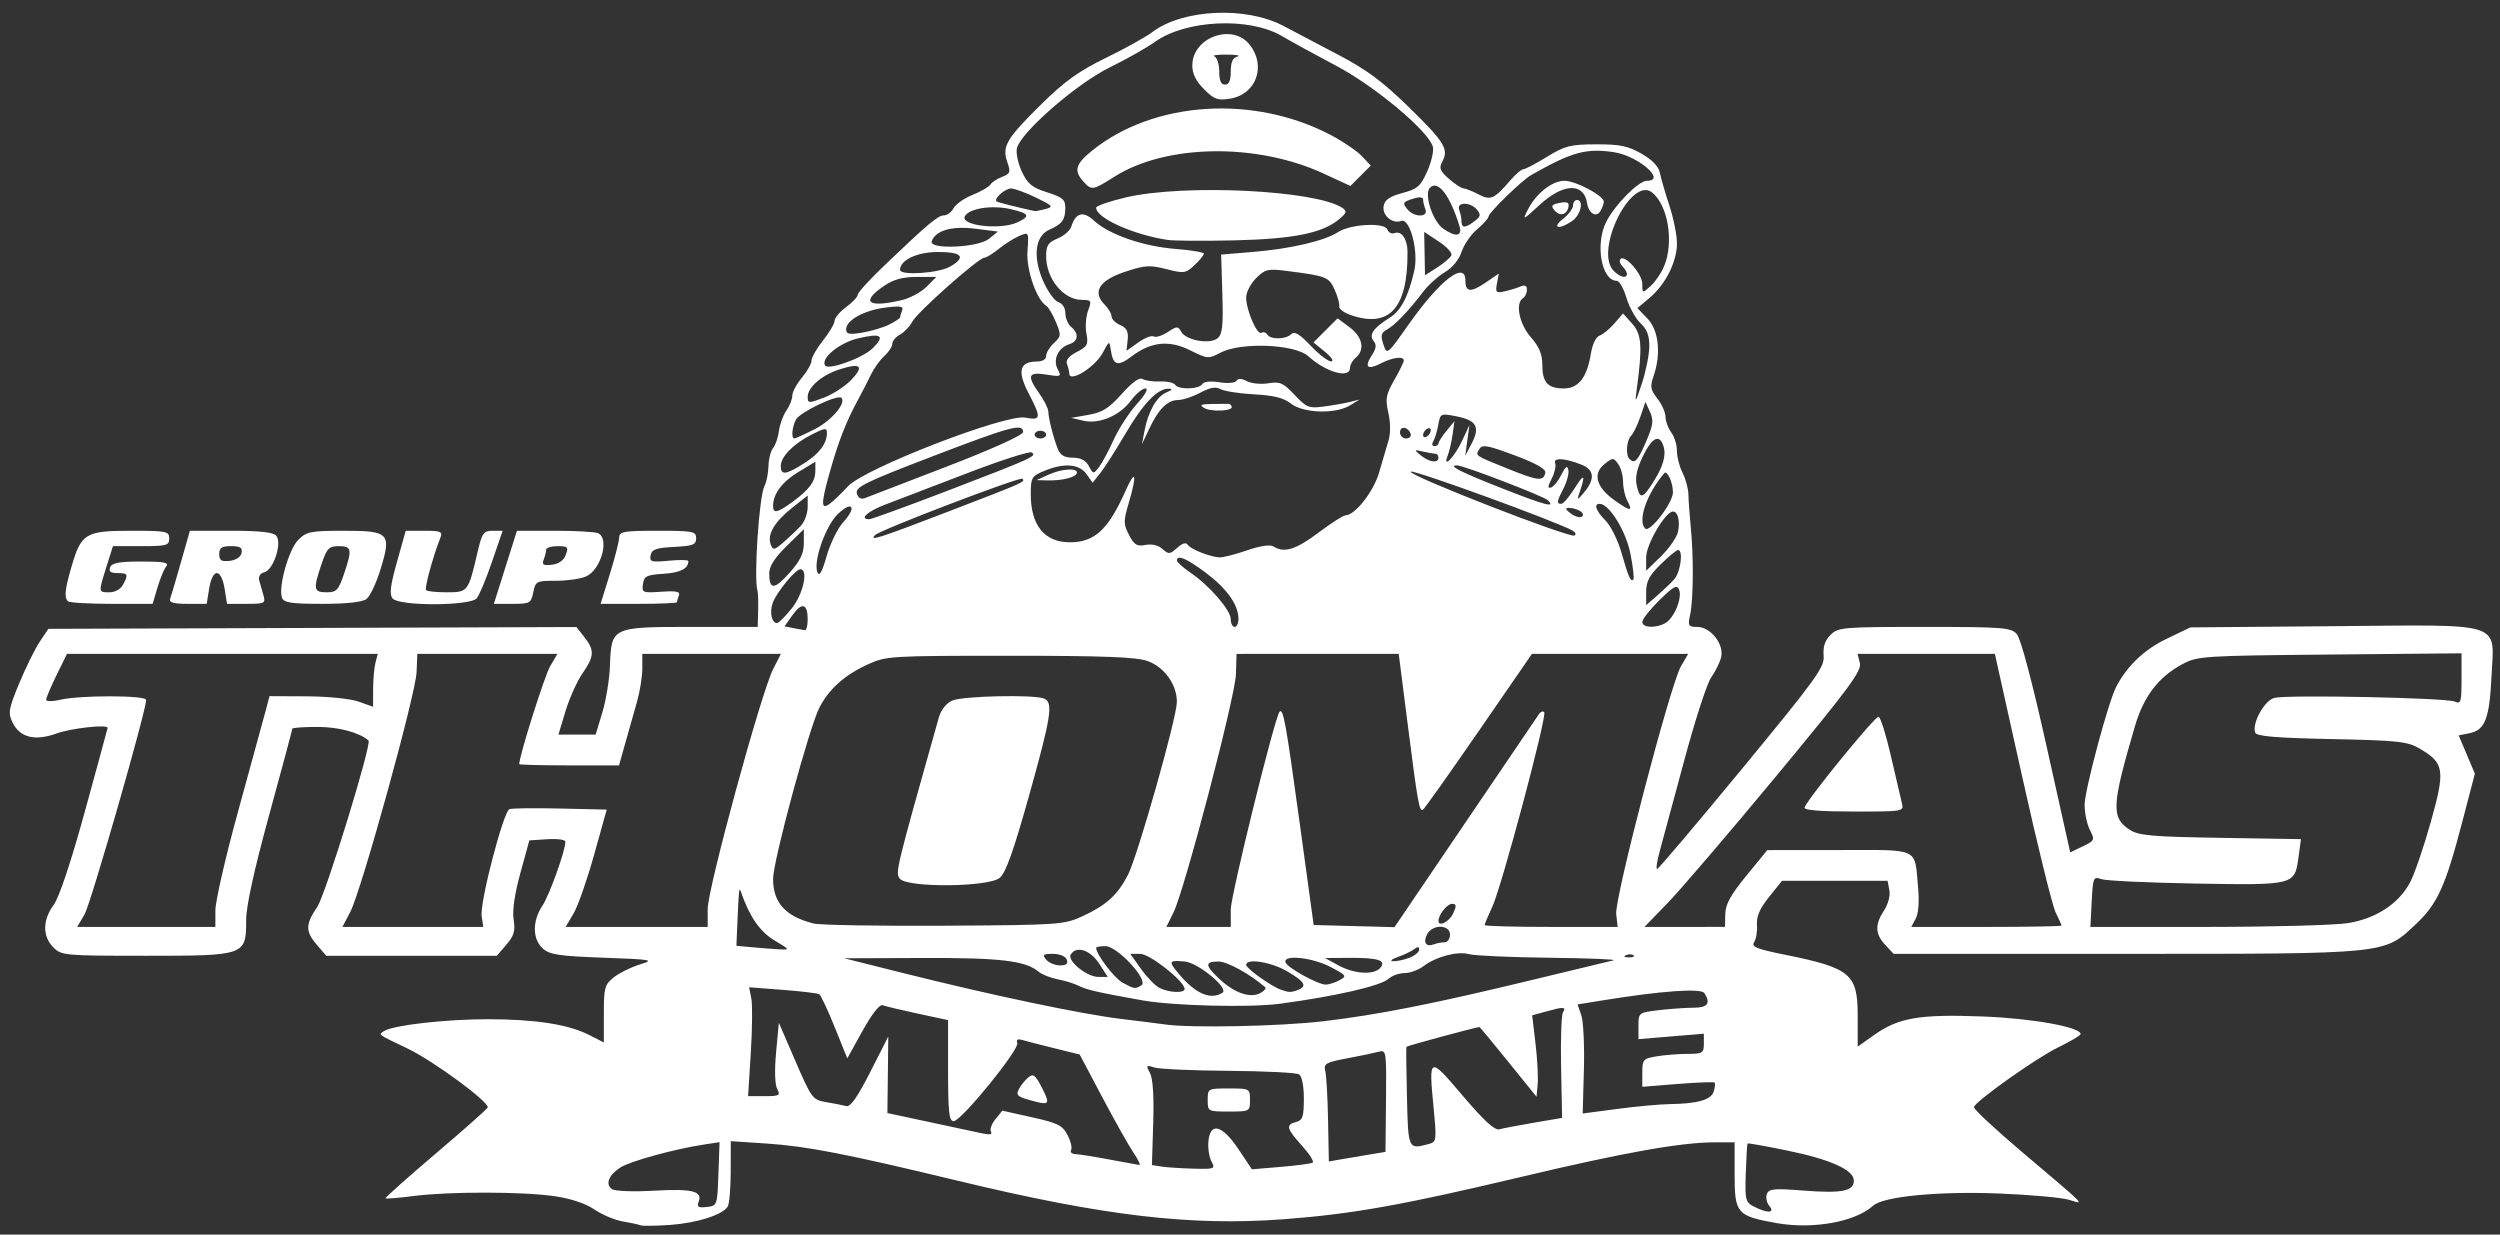 <svg width="650" height="321" viewBox="0 0 650 321" fill="none" xmlns="http://www.w3.org/2000/svg">
<rect x="0" y="0" width="650" height="321" fill="#333333" stroke="none"/>
<path d="M166.5 318.566C165.95 318.345 163.858 317.89 161.851 317.556C159.844 317.221 156.552 315.828 154.537 314.461C152.229 312.894 148.398 311.616 144.187 311.007C135.829 309.798 116.747 309.776 107.516 310.965C103.674 311.46 100.398 311.731 100.236 311.569C100.073 311.406 105.916 306.196 113.22 299.989C120.524 293.783 126.636 288.365 126.801 287.95C127.333 286.615 112.716 275.853 106 272.634C97.907 268.756 98.299 269.052 99.927 268.045C102.39 266.523 115.861 265 126.857 265C139.201 265 147.783 266.338 153.219 269.111L157 271.041V263.593C157 256.738 157.21 255.98 159.636 254.072C161.085 252.932 164.123 251.437 166.386 250.75C170.252 249.575 169.678 249.47 156.852 249C145.276 248.576 142.885 248.211 141.102 246.595C138.418 244.163 138.384 239.441 141.021 235.5C142.834 232.79 147 221.183 147 218.84C147 218.318 144.892 218.028 142.315 218.195L137.629 218.5L135.295 227C133.79 232.479 133.169 236.786 133.546 239.118C134.019 242.042 133.656 243.289 131.652 245.618L129.173 248.5H107H84.827L82.414 245.694C79.37 242.155 79.382 240.374 82.483 235.81C84.633 232.646 96.742 193.322 95.812 192.523C93.365 190.419 88.022 189 82.55 189C78.948 189 76 189.211 76 189.469C76 189.727 73.3 199.793 70 211.837C66.063 226.209 64 235.618 64 239.213C64 248.443 63.841 248.5 37.923 248.5C16.743 248.5 15.987 248.431 13.861 246.306C11.024 243.468 11.059 239.192 13.953 235.278C15.38 233.347 18.441 224.173 22.105 210.843C25.332 199.105 27.978 189.388 27.986 189.25C28.042 188.28 18.62 189.306 14.757 190.691C9.006 192.752 5.135 191.767 3.212 187.756C2.06 185.352 2.259 184.239 5.042 177.553C6.761 173.426 9.159 168.576 10.373 166.775L12.58 163.5L81.228 163.264L149.877 163.028L151.938 165.649C154.62 169.059 154.539 170.616 151.443 175.083C150.036 177.113 148.053 181.524 147.035 184.887L145.184 191H150.021H154.858L156.605 185.25C157.566 182.088 158.456 176.657 158.582 173.183C158.952 163.029 159.013 163 179.655 163H197L197.119 158.75C197.184 156.413 197.1 154.05 196.932 153.5C195.955 150.303 197.378 129.056 198.746 126.411C199.29 125.36 199.765 123.007 199.803 121.181C199.84 119.355 200.378 117.25 200.999 116.502C201.62 115.754 202.304 113.753 202.519 112.055C202.733 110.357 203.605 107.975 204.455 106.762C205.305 105.548 206 103.79 206 102.855C206 101.919 207.125 99.817 208.5 98.183C209.875 96.549 211 94.551 211 93.743C211 92.936 212.35 90.577 214 88.5C215.65 86.424 217 84.126 217 83.393C217 82.66 218.35 81.062 220 79.842C221.65 78.622 223 77.182 223 76.641C223 76.1 226.097 72.698 229.881 69.079C241.265 58.196 243.877 56 245.438 56C246.259 56 247.383 55.154 247.936 54.121C248.489 53.087 250.717 51.531 252.886 50.663C255.055 49.795 257.137 48.588 257.512 47.981C257.887 47.374 259.259 46.472 260.559 45.978C262.681 45.171 262.818 44.775 261.889 42.111C260.473 38.05 261.668 36.036 270.869 26.975C276.808 21.127 280.516 18.473 287.506 15.068C292.453 12.659 297.876 9.646 299.557 8.373C307.504 2.355 323.903 1.567 333.68 6.733C336.56 8.255 343.098 11.696 348.208 14.379C355.292 18.099 359.576 21.288 366.236 27.796C375.591 36.94 376.727 38.774 375.014 41.975C374.09 43.701 374.357 44.412 376.709 46.481C378.244 47.832 379.95 48.954 380.5 48.975C381.05 48.994 382.798 49.69 384.385 50.517C387.592 52.19 388.481 51.792 392.814 46.75C394.114 45.238 395.581 44 396.074 44C396.567 44 399.329 42.549 402.211 40.776C406.881 37.902 408.273 37.548 414.976 37.526C421.161 37.507 423.262 37.937 426.782 39.952C429.598 41.565 431.238 43.276 431.573 44.952C431.853 46.354 432.968 50.2 434.051 53.5C435.134 56.8 436.016 61.206 436.01 63.29C435.999 68.057 433.035 73.952 428.906 77.426L425.725 80.103L428.362 82.856C431.295 85.918 431.928 92.04 429.91 97.829C428.979 100.499 429.126 101.344 430.91 103.613C432.06 105.074 433.015 107.222 433.032 108.385C433.051 109.549 433.725 111.374 434.532 112.442C435.34 113.509 436 115.669 436 117.241C436 118.813 436.661 121.378 437.469 122.939C438.276 124.501 438.962 127.066 438.992 128.64C439.023 130.213 439.294 133.975 439.596 137C440.356 144.63 440.283 155.865 439.448 159.75C438.804 162.75 438.947 163 441.303 163C444.769 163 448.331 167.546 447.49 170.896C447.148 172.261 445.987 174.615 444.91 176.127C443.834 177.639 440.684 187.341 437.911 197.688C435.137 208.035 432.272 218.638 431.544 221.25C430.815 223.863 430.508 225.974 430.86 225.942C431.212 225.912 441.16 214.162 452.966 199.836C472.406 176.246 474.405 173.475 474.146 170.465C473.947 168.162 474.495 166.506 475.93 165.071C477.9 163.1 479.08 163 500.345 163C520.78 163 522.833 163.158 524.357 164.842C525.385 165.978 528.366 177.205 532.139 194.153L538.254 221.623L541.505 220.062C544.622 218.564 544.699 218.39 543.378 215.8C542.62 214.315 542 211.376 542 209.268C542 205.489 548.154 182.493 550.224 178.537C553.056 173.125 557.531 168.869 563.307 166.096L569.5 163.121L606.641 162.811C651.726 162.434 648.477 161.392 647.781 176.01C647.266 186.819 646.09 189.833 642.074 190.636L639.257 191.199L641.361 196.18L643.465 201.161L640.152 213.831C635.779 230.552 633.723 235.051 628.016 240.389C619.739 248.131 621.035 248.001 552.493 248.001H492.349L490.175 245.686C487.52 242.861 487.433 240.381 489.859 236.702C490.922 235.089 491.506 232.864 491.236 231.452L490.767 229H477.051H463.335L459.96 233.2C457.543 236.208 456.649 238.266 456.809 240.45C456.933 242.128 456.604 244.157 456.079 244.958C455.293 246.161 456.662 246.727 463.89 248.187C481.191 251.682 483.001 253.193 483.001 264.134V272.125L487.251 269.112C493.618 264.599 498.977 263.674 515.276 264.275C528.352 264.757 541.109 267.05 540.947 268.89C540.917 269.226 538.281 270.777 535.088 272.337C529.362 275.134 513.772 286.186 513.221 287.838C513.066 288.306 518.69 293.559 525.719 299.513C543.087 314.222 542.051 313.17 537.953 311.944C536.054 311.375 527.976 310.644 520.001 310.319C504.184 309.673 489.703 311.055 487.041 313.464C482.358 317.702 471.353 319.688 461.907 318.001C451.586 316.156 451.001 315.485 451.001 305.477V297L445.751 297.008C436.987 297.019 422.1 299.679 395.674 305.958C364.671 313.325 351.459 315.681 333.751 317.001C309.54 318.807 287.008 316.15 249.156 307.024C220.021 300 209.836 298.019 199.251 297.315L190.001 296.701L189.985 304.601C189.977 308.947 189.623 313.047 189.2 313.713C187.827 315.873 181.285 317.965 174.313 318.473C170.566 318.746 167.05 318.787 166.5 318.566ZM460.011 313.513C459.332 312.695 459.051 311.311 459.386 310.438C459.908 309.078 461.266 308.949 468.842 309.542C478.884 310.327 482 309.714 482 306.953C482 304.165 475.88 301.425 464.429 299.086C459.018 297.981 454.492 297.175 454.37 297.297C454.249 297.418 454.039 300.888 453.903 305.009C453.672 312.046 453.804 312.575 456.078 313.735C459.603 315.533 461.594 315.421 460.011 313.513ZM186.791 305.232L187.082 296.963L182.791 297.619C175.273 298.767 163.71 301.96 161.261 303.565C158.238 305.546 157.318 307.933 159.105 309.163C159.9 309.711 164.583 309.892 170 309.584C179.986 309.016 182.716 309.692 181.652 312.465C181.136 313.809 181.544 314.071 183.756 313.816C186.474 313.503 186.503 313.422 186.791 305.232ZM314.976 301.954C314.373 300.829 314.02 298.466 314.19 296.704C314.678 291.661 317.767 292.477 321.977 298.76L325.5 304.021L333 303.389C337.125 303.041 340.856 302.549 341.291 302.294C341.725 302.04 340.488 300.069 338.541 297.913C334.468 293.405 334.227 292.436 337 291.71C338.696 291.267 339 290.346 339 285.653C339 282.312 338.505 279.805 337.75 279.329C337.063 278.896 328.85 278.486 319.5 278.418C310.15 278.351 301.449 277.962 300.164 277.553C298.008 276.868 297.919 276.979 299 279C299.757 280.414 300.053 285.039 299.836 292.054L299.5 302.918L302 303.309C303.375 303.524 307.104 303.768 310.285 303.85C315.823 303.994 316.024 303.913 314.976 301.954ZM314 286C314 283.03 314.056 283 319.5 283C324.945 283 325 283.03 325 286C325 288.97 324.945 289 319.5 289C314.056 289 314 288.97 314 286ZM294.72 299.719C293.499 297.914 289.849 291.428 286.609 285.305L280.718 274.172L274.109 272.543C270.474 271.646 266.716 270.678 265.757 270.391C264.603 270.046 264.175 270.314 264.491 271.185C265.097 272.851 249.922 291.5 247.96 291.5C246.754 291.5 246.5 289.212 246.5 278.365V265.231L238.647 263.544C234.328 262.617 230.216 261.636 229.509 261.365C228.711 261.059 226.721 263.582 224.259 268.021L220.294 275.171L217.029 267.071C215.233 262.617 213.421 258.76 213.002 258.501C212.583 258.242 208.31 257.728 203.506 257.359L194.773 256.688L195.344 259.594C195.658 261.192 195.596 267.563 195.206 273.75L194.497 285H198.784C202.659 285 202.975 284.821 202.071 283.132C201.465 282.001 201.353 278.239 201.786 273.587L202.5 265.91L206.828 275.924C211.021 285.629 211.269 285.958 214.828 286.557C216.848 286.896 219.187 287.359 220.027 287.584C221.106 287.873 222.93 285.285 226.253 278.747L230.954 269.5L230.84 279.449L230.726 289.399L241.613 291.728C247.601 293.008 253.808 294.339 255.406 294.684C257.32 295.098 258.089 294.954 257.661 294.26C257.304 293.682 257.819 292.211 258.806 290.992L260.601 288.775L268.33 290.494C275.057 291.991 276.255 292.593 277.571 295.137C278.402 296.744 278.812 298.496 278.482 299.03C278.152 299.563 278.696 300.036 279.691 300.079C280.686 300.123 284.65 300.754 288.5 301.483C292.35 302.212 295.824 302.852 296.22 302.904C296.616 302.957 295.941 301.524 294.72 299.719ZM267.233 285.877C264.496 285.087 264.122 284.642 264.928 283.135C265.458 282.145 266.564 280.777 267.387 280.094C268.646 279.049 269.214 279.499 270.962 282.926C273.205 287.321 272.946 287.526 267.233 285.877ZM355.862 300.209L360.224 299.492L360.362 286.196C360.495 273.352 360.432 272.918 358.5 273.447C357.4 273.748 353.698 274.521 350.273 275.166C344.711 276.212 344.102 276.559 344.568 278.419C344.855 279.563 345.182 285.335 345.295 291.245L345.5 301.99L348.5 301.458C350.15 301.166 353.463 300.604 355.862 300.209ZM371.543 297.424C373.484 296.903 373.544 296.447 372.753 288.209C371.441 274.539 371.495 274.515 380.313 284.897C385.786 291.34 388.632 293.954 389.813 293.623C390.741 293.364 394.795 292.59 398.822 291.903L406.144 290.654L405.882 277.539C405.738 270.326 405.957 263.879 406.369 263.212C407.275 261.746 406.572 261.713 401.93 263.003L398.361 263.994L399.226 271.241C399.702 275.226 399.959 279.988 399.796 281.823L399.5 285.159L392.162 276.08C388.127 271.086 384.752 267.009 384.662 267.02C383.257 267.193 365.787 271.926 365.667 272.166C365.575 272.35 365.637 278.237 365.807 285.25C366.137 298.946 366.108 298.884 371.543 297.424ZM434.125 287.067C441.384 286.962 444.876 285.967 445.562 283.806C445.904 282.73 446.013 281.679 445.805 281.471C445.597 281.263 441.28 281.424 436.213 281.829L427 282.565V278.914C427 275.471 427.215 275.227 430.75 274.642C432.813 274.301 436.413 274.017 438.75 274.011C442.665 274 443 273.794 443 271.382V268.764L434.5 269.472L426 270.18V266.729C426 263.314 426.053 263.273 431.25 262.648C434.138 262.301 438.188 262.014 440.25 262.009C444.002 262.001 444.853 260.892 443.158 258.221C442.31 256.885 432.03 257.608 416.829 260.073L410.158 261.154L411.141 263.975C411.682 265.527 411.984 271.907 411.813 278.153L411.5 289.51L420.5 288.322C425.45 287.668 431.581 287.103 434.125 287.067ZM344.006 265.531C358.361 263.843 372.784 260.984 399 254.629C409.175 252.163 418.4 249.939 419.5 249.688C420.6 249.437 413.175 249.135 403 249.016C392.825 248.898 383.375 248.48 382 248.088C379.011 247.237 373.415 248.7 370.115 251.196C368.804 252.188 366.589 253 365.194 253C363.799 253 361.913 253.674 361.003 254.498C358.962 256.344 347.184 259.044 332.736 260.977C324.941 262.019 305.058 261.524 297 260.087C285.518 258.039 282.441 257.338 280.5 256.325C279.4 255.751 276.955 254.988 275.066 254.629C273.177 254.27 270.927 253.384 270.066 252.661C266.631 249.775 260.115 249.001 239.884 249.077L219.5 249.153L235 253.041C257.751 258.748 281.254 263.69 291.5 264.923C296.45 265.518 301.625 266.168 303 266.367C309.593 267.319 332.829 266.845 344.006 265.531ZM317.837 258.122C319.62 256.992 311.501 250.277 308 249.986C303.829 249.64 303.722 249.88 306.535 253.25C310.804 258.365 314.762 260.071 317.837 258.122ZM327.971 258.039C328.78 257.528 329.23 256.924 328.971 256.697C325.107 253.317 319.104 250 316.85 250C313.286 250 313.264 250.922 316.75 254.256C320.963 258.284 325.282 259.74 327.971 258.039ZM308 257.128C308 255.15 298.959 248 296.458 248H293.871L296.685 251.947C298.234 254.117 300.4 256.337 301.5 256.879C304.028 258.125 308 258.277 308 257.128ZM337.418 257.393C339.953 256.421 339.291 255.255 334.662 252.542C330.489 250.097 324 249.075 324 250.864C324 251.78 330.467 256.411 333 257.31C335.132 258.067 335.639 258.076 337.418 257.393ZM296.779 256.158C298.747 254.909 290.534 246 287.415 246C286.087 246 285 246.2 285 246.443C285 248.118 289.703 254.314 291.866 255.489C294.989 257.186 295.13 257.205 296.779 256.158ZM348.252 254.866C350.26 253.791 350.136 253.607 345.936 251.411C341.155 248.91 333.542 248.126 334.235 250.206C334.703 251.609 342.652 256 344.723 256C345.498 256 347.086 255.49 348.252 254.866ZM285.759 250.513C283.465 246.971 279.849 245.817 278.399 248.164C277.394 249.79 282.564 254 285.565 254H288.019L285.759 250.513ZM358.903 251.617C360.51 249.681 358.3 248.99 350.668 249.042L344.5 249.084L348 251C352.139 253.266 357.293 253.558 358.903 251.617ZM277.362 249.5C277.026 248.626 275.529 248 273.771 248C271.204 248 270.94 248.223 272 249.5C272.685 250.325 274.301 251 275.591 251C277.266 251 277.773 250.571 277.362 249.5ZM366.435 249.025C367.846 248.489 369 247.534 369 246.903C369 246.125 368.598 246.073 367.75 246.743C367.063 247.287 365.15 248.207 363.5 248.787C361.85 249.367 361.258 249.878 362.185 249.921C363.112 249.965 365.024 249.562 366.435 249.025ZM424.729 248.396C424.397 248.064 423.535 248.028 422.813 248.317C422.015 248.637 422.252 248.873 423.417 248.921C424.471 248.965 425.062 248.729 424.729 248.396ZM201.337 244.486C197.576 242.232 194.914 238.39 192.682 232C192.148 230.473 192.102 230.879 191.686 240.704L191.465 245.908L195.483 246.28C197.692 246.484 200.85 246.725 202.5 246.816C205.473 246.98 205.462 246.958 201.337 244.486ZM375.582 245C376.362 245 377 244.1 377 243C377 240.352 372.471 240.252 371.071 242.869C369.923 245.013 370.755 246.308 372.78 245.531C373.541 245.239 374.802 245 375.582 245ZM56 236.691C56 234.321 58.659 222.734 61.909 210.941C65.159 199.149 68.326 187.588 68.948 185.25L70.077 181L79.789 181.044C85.248 181.071 91.142 181.674 93.25 182.426L97 183.765L97.014 179.132C97.021 176.585 97.299 173.488 97.63 172.25L98.233 170H57.825H17.417L14.709 175.522C13.219 178.56 12 181.437 12 181.917C12 182.413 13.617 182.414 15.75 181.919C20.894 180.724 38 180.761 38 181.967C38 184.844 23.594 235.006 21.979 237.75L20.068 241H38.034H56V236.691ZM125.237 238.163C124.722 234.653 130.872 210.987 132.458 210.378C133.092 210.135 139.042 210.063 145.679 210.218L157.746 210.5L154.465 222.262C152.661 228.731 150.258 235.593 149.126 237.512L147.068 241H165.534H184V236.345C184 231.009 197.89 180.096 201.02 173.962L203.041 170H185.021H167V173.819C167 175.919 166.366 179.856 165.59 182.569C164.814 185.281 163.452 190.088 162.562 193.25L160.944 199H147.972C140.838 199 135 198.853 135 198.674C135 196.578 141.594 175.69 143.026 173.25L144.933 170L126.716 170.001L108.5 170.002L108.311 174.751C108.082 180.495 93.981 231.506 91.088 237.057L89.032 241H107.343H125.654L125.237 238.163ZM281.488 238.201C287.634 235.368 290.587 232.682 293.251 227.5C295.808 222.526 305.981 186.584 305.988 182.5C305.995 177.958 302.72 173.406 298.328 171.853C295.415 170.824 286.848 170.5 262.5 170.5C231.208 170.5 230.39 170.551 225.5 172.804C219.558 175.541 215.473 179.211 213.036 184C210.364 189.249 200.995 223.905 200.998 228.528C201.001 234.7 204.235 238.265 211.5 240.109C213.15 240.528 228.45 240.787 245.5 240.685C275.53 240.506 276.656 240.428 281.488 238.201ZM233.98 228.476C232.719 226.956 232.849 226.417 244.134 186.409C244.647 184.593 246.056 182.84 247.55 182.159C250.181 180.961 268.622 180.534 271.418 181.607C273.912 182.564 273.361 186.15 267.519 207C263.504 221.331 261.489 226.964 259.917 228.25C256.966 230.665 235.949 230.848 233.98 228.476ZM320 236.449C320 232.823 331.375 186.692 332.666 185.084C333.61 183.908 334.34 187.894 337.796 213.103L341.552 240.5L352.059 240.782L362.566 241.063L381.033 213.829C391.19 198.849 399.813 186.136 400.196 185.576C400.578 185.016 401.163 184.83 401.496 185.163C402.326 185.993 390.457 230.477 387.99 235.777C386.896 238.129 386 240.267 386 240.527C386 240.787 393.785 241 403.299 241H420.599L420.212 237.69C419.742 233.664 434.281 177.99 437.041 173.25L438.933 170H418.622H398.311L384.499 190.038C376.902 201.059 370.362 210.277 369.965 210.522C369.018 211.107 368.611 208.81 365.929 187.75L363.669 170L342.584 170.008L321.5 170.015L321.348 175.259C321.177 181.104 308.005 231.37 305.102 237.253L303.251 241.003H311.626H320L320 236.449ZM448.569 237.644C448.621 235.126 449.988 232.645 454.069 227.66L459.5 221.027L478.143 221.012C499.374 220.997 497.724 220.229 498.688 230.562C499.043 234.359 498.819 237.469 498.093 238.824L496.93 240.999H516.465C527.209 240.999 536 240.843 536 240.652C536 240.462 535.313 238.928 534.473 237.243C533.632 235.559 529.731 219.74 525.804 202.09L518.663 169.999H500.813H482.962L483.565 172.402C484.076 174.436 480.749 178.934 461.928 201.652C449.695 216.418 436.958 231.311 433.622 234.749L427.558 240.999L438.029 240.996L448.5 240.993L448.569 237.644ZM469.179 209.965C469.923 207.731 487.556 186.111 488.432 186.358C488.944 186.503 490.386 191.094 491.637 196.561C492.887 202.028 494.164 207.513 494.474 208.75C495.038 210.998 495.024 211 481.936 211C473.344 211 468.952 210.644 469.179 209.965ZM610.5 240.007C617.791 238.814 623.677 234.958 626.606 229.456C627.764 227.28 630.207 220.152 632.035 213.616C635.814 200.106 635.542 198.389 629.017 194.578C625.944 192.783 623.383 192.511 606.2 192.158C591.832 191.863 586.72 191.435 586.361 190.497C585.442 188.103 588.752 182.101 591.349 181.449C594.808 180.581 636.109 181.426 638.25 182.411C639.822 183.133 640 182.536 640 176.537V169.86L605.75 170.18C572.736 170.489 571.353 170.579 567.406 172.691C561.241 175.99 557.365 181.045 555.11 188.73C549.014 209.495 548.857 212.549 553.72 215.738C556.022 217.248 559.404 217.549 577.327 217.839L598.248 218.178L597.618 222.839C596.628 230.163 596.614 230.167 571 229.727C558.625 229.514 547.528 228.997 546.34 228.577C544.286 227.852 544.162 228.14 543.84 234.409L543.5 241.004L574 240.997C590.775 240.993 607.2 240.547 610.5 240.007ZM377.818 237.5C378.747 235.462 378.691 235 377.514 235C376.251 235 374 237.841 374 239.435C374 241.088 376.839 239.65 377.818 237.5ZM210 161.059C210 156.915 208.506 156.482 206.06 159.917L203.966 162.857L206.233 163.292C207.48 163.532 208.838 163.789 209.25 163.864C209.663 163.939 210 162.677 210 161.059ZM322 160.95C322 157.292 319.083 153.127 313.645 149.021C308.586 145.202 305.992 144.091 306.007 145.75C306.011 146.162 307.586 147.571 309.507 148.879C314.465 152.255 320 158.651 320 161.003C320 162.101 320.45 163 321 163C321.55 163 322 162.078 322 160.95ZM432.929 162.038C435.219 160.813 437.427 155.553 436.579 153.344C436.038 151.935 435.184 152.385 431.465 156.035C429.009 158.445 427 160.998 427 161.708C427 163.226 430.36 163.413 432.929 162.038ZM205.916 158.106C208.869 154.378 210.24 148 208.089 148C206.839 148 202 153.871 200.93 156.685C200.021 159.076 200.622 162 202.023 162C202.468 162 204.22 160.248 205.916 158.106ZM435.25 150.676C436.941 148.843 437.734 143 436.292 143C435.903 143 433.878 144.666 431.792 146.703C428.842 149.584 428 151.177 428 153.877V157.349L430.75 154.961C432.263 153.648 434.288 151.72 435.25 150.676ZM209 141.163V137.584L204.5 142C201.431 145.012 200 147.251 200 149.042C200 153.407 201.316 153.387 205.25 148.961C208.1 145.756 209 143.883 209 141.163ZM423.911 143.951C422.748 138.04 418.392 131 415.897 131C414.289 131 414.95 132.859 417.442 135.351C418.785 136.694 420.64 140.427 421.565 143.647C423.421 150.114 423.973 151.361 424.67 150.664C424.928 150.406 424.586 147.385 423.911 143.951ZM219.305 135.69C222.85 131.821 221.598 130.053 217.854 133.64C214.648 136.712 211.379 146.027 212.532 148.803C213.03 150.002 213.736 148.753 214.935 144.554C215.869 141.283 217.835 137.294 219.305 135.69ZM436.302 138.204C436.842 135.376 436.239 133 434.98 133C433.006 133 428 141.535 428 144.9V148.406L431.905 144.594C434.052 142.497 436.031 139.621 436.302 138.204ZM324.201 143.103C327.672 141.909 330.231 141.533 331.108 142.088C333.884 143.846 336.916 142.915 342.788 138.5C346.081 136.025 349.228 134 349.782 134C352.283 134 357.103 127.88 358.571 122.842C359.426 119.904 360.531 116.15 361.025 114.5C361.567 112.69 361.547 109.846 360.975 107.33C360.149 103.701 360.347 102.597 362.501 98.83C363.862 96.448 364.982 94.163 364.988 93.75C365.007 92.539 362.121 92.886 359.077 94.46C355.55 96.284 354.632 95.491 356.671 92.38C357.832 90.608 357.952 89.647 357.135 88.663C355.82 87.077 357.088 85.235 361.29 82.631C364.246 80.799 366.169 77.129 367.714 70.371C368.872 65.306 366.566 56.569 364.301 57.438C362.031 58.309 359.285 55.963 359.746 53.548C360.053 51.943 361.339 51.057 364.643 50.173C368.576 49.121 369.368 48.422 371.121 44.46C372.219 41.977 372.849 39.099 372.52 38.063C371.197 33.894 357.47 22.428 347.456 17.128C341.98 14.23 335.586 10.731 333.246 9.352C324.801 4.376 308.26 5.153 300.269 10.901C298.196 12.392 292.9 15.381 288.5 17.543C279.898 21.77 265.455 34.341 264.408 38.511C264.103 39.727 264.674 42.472 265.677 44.611C267.183 47.824 268.325 48.761 272.245 50C276.245 51.265 276.988 51.892 276.98 54C276.967 57.14 276.172 58.246 272.895 59.683C269.117 61.339 268.449 66.719 271.231 73.089C272.406 75.78 274.184 78.241 275.184 78.558C276.248 78.896 277 80.091 277 81.445C277 82.716 277.675 84.315 278.5 85C280.594 86.737 280.37 88.748 277.999 89.5C275.105 90.419 273.678 93.53 275.01 96.019C276.033 97.93 275.873 98.003 272.046 97.391C267.278 96.629 266.906 97.657 270.25 102.346C271.488 104.081 272.526 106.175 272.558 107C272.633 108.953 273.897 113.902 275.048 116.75C275.706 118.378 276.783 119 278.944 119C280.989 119 282.298 119.687 283.097 121.18C284.241 123.319 284.292 123.324 285.744 121.43C286.558 120.369 288.286 117.152 289.585 114.283C290.883 111.414 293.585 107.251 295.589 105.033C297.813 102.572 298.676 101 297.805 101C297.019 101 295.348 102.391 294.09 104.092C291.14 108.083 285.803 110.35 281.647 109.378L278.5 108.642L283 107.861C286.612 107.234 288.321 106.16 291.657 102.423C294.35 99.407 296.254 98.039 297.064 98.54C297.752 98.965 299.801 99.256 301.618 99.188C303.435 99.12 305.191 99.499 305.52 100.032C306.342 101.362 311.724 101.255 312.567 99.892C312.988 99.21 314.717 99.019 317.065 99.395C319.235 99.742 321.147 99.571 321.501 99C321.911 98.336 322.827 98.372 324.198 99.106C325.34 99.717 327.837 99.964 329.747 99.654C332.785 99.161 333.643 99.54 336.602 102.676C339.713 105.975 340.325 106.217 344.242 105.695C346.584 105.383 349.625 104.846 351 104.501L353.5 103.875L351 105.402C347.238 107.7 338.844 107.451 335.66 104.947C333.745 103.44 331.198 102.797 326.08 102.528C322.246 102.326 318.323 101.72 317.361 101.182C316.097 100.475 314.632 100.729 312.071 102.102C310.124 103.146 307.543 104 306.336 104C303.573 104 301.235 106.318 298.805 111.468L296.902 115.5L297.571 112C298.541 106.933 300.782 103.027 303.303 102.012C304.803 101.408 304.988 101.107 303.885 101.063C301.015 100.951 297.27 104.839 292.621 112.757C290.121 117.016 287.175 121.625 286.075 123L284.076 125.5L282.481 123.25C280.601 120.596 276.599 120.305 271.468 122.449C268.223 123.805 268 124.194 268 128.499C268 136.617 271.575 141.004 278.184 140.996C284.626 140.989 288.161 137.702 292.697 127.5C295.283 121.684 295.675 123.366 293.466 130.802C292.073 135.493 292.08 136.254 293.544 139.086C294.887 141.681 295.604 142.117 297.828 141.685C299.48 141.365 301.168 141.767 302.25 142.739C303.847 144.172 304.181 144.147 306.061 142.445C307.402 141.231 308.363 140.95 308.811 141.64C309.571 142.808 314.59 144.797 317.094 144.921C317.97 144.964 321.168 144.146 324.201 143.103ZM272.5 123.464C275.932 121.893 280 121.578 280 122.883C280 124.012 276.363 124.992 272.5 124.905L269.5 124.838L272.5 123.464ZM313 106.026C311.576 105.081 312.088 105 319.5 105C319.775 105 320.113 105.338 320.25 105.75C320.639 106.915 314.682 107.142 313 106.026ZM278 97.082C278 96.577 277.739 95.482 277.419 94.65C277.032 93.641 277.879 92.597 279.956 91.523C282.726 90.091 283.007 89.551 282.471 86.695C282.139 84.926 282.336 82.246 282.909 80.74C283.885 78.172 283.78 77.998 281.225 77.968C276.452 77.913 272 72.454 272 66.657C272 63.815 272.497 63.037 274.967 62.014C276.599 61.338 278.191 59.974 278.506 58.983C279.69 55.25 281.627 54.75 284.518 57.429C288.385 61.012 297.32 64.086 305.75 64.733C309.738 65.038 313 65.595 313 65.97C313 66.345 311.906 67.679 310.569 68.936C308.279 71.087 307.852 71.147 303.248 69.967C298.933 68.861 297.665 68.945 292.457 70.681C285.786 72.905 283.928 75.928 287.214 79.214C288.196 80.196 289 81.568 289 82.263C289 82.958 290.013 83.973 291.25 84.52C292.957 85.275 293.427 86.203 293.196 88.365L292.891 91.214L295.939 89.044C297.615 87.85 299.427 87.146 299.965 87.478C300.503 87.811 302.129 87.306 303.579 86.357C306.013 84.761 306.284 84.755 307.134 86.275C308.385 88.51 314.571 89.602 316.572 87.941C317.828 86.898 318.063 84.713 317.811 76.422L317.5 66.191L325.948 65.489C335.508 64.695 344.394 62.622 347.807 60.389C351.063 58.258 359.968 57.752 360.698 59.657C361.006 60.459 361.842 60.891 362.556 60.617C364.403 59.908 365.938 62.142 365.956 65.567C366.032 80.146 361.242 85.421 351.129 81.895C349.387 81.288 348.069 80.275 348.201 79.645C348.333 79.016 347.796 77.07 347.008 75.322C345.505 71.987 344.897 71.752 334.324 70.416C329.646 69.825 328.899 70.01 326.574 72.336C325.158 73.751 324 76 324 77.333C324 80.618 326.843 87.215 327.961 86.524C328.457 86.218 329.145 86.425 329.49 86.984C330.332 88.346 334.323 88.278 335.723 86.877C336.554 86.047 337.867 86.828 340.768 89.877C342.925 92.145 345.323 93.984 346.095 93.964C346.892 93.945 346.203 92.869 344.503 91.48L341.507 89.032L344.638 85.901L347.769 82.77L350.885 85.073C354.269 87.575 354.958 90.96 352.5 93C351.675 93.685 351 94.865 351 95.623C351 98.544 344.773 96.821 340.167 92.625C336.694 89.462 322.606 88.896 317.298 91.707C314.212 93.342 313.93 93.32 309.488 91.102C303.963 88.342 299.261 88.832 294.165 92.7C290.608 95.401 289.389 95.014 288.806 91C288.446 88.523 288.427 88.529 286.705 91.734C284.659 95.538 278 99.63 278 97.082ZM303.5 62.371C294.456 60.965 285 56.684 285 53.996C285 53.523 288.488 52.32 292.75 51.322C307.874 47.779 342.069 49.434 349 54.043C350.28 54.894 350.155 55.33 348.151 57.011C343.861 60.609 336.342 62.127 321 62.492C313.025 62.682 305.15 62.628 303.5 62.371ZM281.655 47.171C279.127 44.378 279.634 42.629 283.986 39.132C300.069 26.207 326.08 24.558 346.163 35.188C349.278 36.837 352.855 39.282 354.113 40.62L356.4 43.055L353.754 45.7L351.109 48.346L344.045 45.09C326.673 37.083 303.092 37.46 289.716 45.96C284.105 49.525 283.823 49.567 281.655 47.171ZM313.047 23.2C310.952 21.106 310 19.178 310 17.032C310 9.695 320.434 5.923 324.928 11.635C329.296 17.188 326.595 24.566 319.797 25.654C316.595 26.166 315.68 25.834 313.047 23.2ZM320 18.573C320 16.151 320.513 15.013 321.75 14.689C322.713 14.438 321.475 14.216 319 14.195C316.525 14.176 315.063 14.385 315.75 14.662C316.438 14.94 317 16.704 317 18.583C317 20.954 317.46 22 318.5 22C319.542 22 320 20.953 320 18.573ZM208.25 136.676C209.213 135.633 210 133.441 210 131.805V128.832L205.907 132.074C201.335 135.695 199.409 139.018 200.395 141.586C200.988 143.131 201.321 143.067 203.776 140.937C205.274 139.638 207.288 137.72 208.25 136.676ZM246.944 132.861C266.601 125.298 266.622 125.289 265.811 124.478C265.213 123.88 228.994 137.715 227.55 139.093C225.711 140.849 228.56 139.933 246.944 132.861ZM408.879 137.96C404.455 135.509 367.651 122.098 366.797 122.625C365.57 123.384 408.11 139.981 409.379 139.238C409.862 138.955 409.637 138.38 408.879 137.96ZM434.97 128C434.97 125.485 433.454 122.152 432.709 123.029C428.135 128.412 425.726 135.393 427.746 137.412C428.939 138.606 434.971 130.748 434.97 128ZM246.643 127.483C268.59 119.064 269.706 118.555 268.216 117.634C267.644 117.28 260.048 119.732 251.338 123.083C242.627 126.433 233.138 130.068 230.25 131.159C225.56 132.932 223.284 135 226.024 135C226.587 135 235.865 131.618 246.643 127.483ZM410.857 132.89C410.111 132.418 408.825 132.038 408 132.047C406.847 132.059 406.938 132.395 408.398 133.5C409.441 134.29 410.727 134.669 411.254 134.343C411.807 134.001 411.639 133.386 410.857 132.89ZM206.056 130.48C210.491 127.235 212 125.166 212 122.334V120.049L207.569 122.726C203.332 125.285 201 128.417 201 131.547C201 133.601 202.112 133.366 206.056 130.48ZM423.081 130.151C422.487 129.04 422 126.838 422 125.257C422 123.676 421.418 121.586 420.707 120.613C419.473 118.926 419.309 118.929 417.13 120.694C414.038 123.198 415.045 126.72 419.823 130.106C423.976 133.048 424.636 133.057 423.081 130.151ZM220.5 126.415C224.757 121.794 261.394 107.608 266.565 108.578C270.732 109.36 270.809 108.743 267.366 102.107C264.431 96.45 265.113 94 269.623 94C271.041 94 272 93.411 272 92.539C272 91.735 272.907 90.233 274.016 89.2C275.905 87.44 275.937 87.094 274.532 83.729C273.706 81.753 272.6 79.871 272.074 79.546C269.497 77.953 266.798 70.142 267.144 65.276C267.5 60.269 267.499 60.268 265 61.345C263.625 61.937 261.228 63.452 259.674 64.711C258.119 65.97 256.441 67 255.946 67C254.448 67 238.594 81.054 237.231 83.589C236.534 84.887 235.071 86.427 233.981 87.01C232.892 87.593 232 88.66 232 89.38C232 90.101 231.063 91.538 229.918 92.575C228.772 93.611 227.189 95.819 226.4 97.48C225.611 99.141 224.225 101.85 223.32 103.5C219.924 109.696 217.867 115.005 215.454 123.799C213.443 131.128 213.504 132.609 215.75 130.958C216.713 130.251 218.85 128.206 220.5 126.415ZM402.434 130.06C401.333 128.99 380.511 121 378.824 121C376.31 121 379.659 122.698 390.828 127.085C401.912 131.438 404.547 132.114 402.434 130.06ZM409.536 126.75C411.971 122.843 412.308 123.442 410.521 128.5C409.948 130.12 410.207 130.025 411.885 128C414.741 124.552 414.529 122.164 411.25 120.84C406.923 119.093 403.751 118.907 404.337 120.435C404.615 121.159 404.211 122.967 403.441 124.452C402.408 126.443 402.363 127.048 403.27 126.753C403.947 126.533 405.156 125.036 405.958 123.426C407.05 121.234 407.505 120.922 407.769 122.183C407.963 123.108 407.419 125.224 406.561 126.883C404.748 130.389 404.656 131 405.944 131C406.462 131 408.079 129.087 409.536 126.75ZM246.25 121.271C258.171 116.674 266 113.128 266 112.327C266 109.98 262.877 110.819 242.393 118.671C225.058 125.316 222.354 126.636 222.775 128.246C223.096 129.476 223.816 129.904 224.882 129.5C225.772 129.164 235.388 125.46 246.25 121.271ZM429.611 125.714C432.393 121.416 433.276 118.446 432.5 116C431.468 112.748 429.549 113.691 427.149 118.631C425.608 121.802 425.098 124.167 425.529 126.131C426.334 129.796 427.014 129.727 429.611 125.714ZM401.778 122.905C401.965 121.94 399.366 120.469 393.778 118.376C386.844 115.78 385.364 115.51 384.659 116.713C383.579 118.555 383.242 118.319 392 121.859C399.922 125.061 401.33 125.212 401.778 122.905ZM208.977 120.515C213.017 117.964 215 115.34 215 112.545C215 111.171 214.473 111.228 211.038 112.981C206.244 115.426 203 118.739 203 121.189C203 123.618 204.292 123.472 208.977 120.515ZM374 119C374 118.45 373.663 117.994 373.25 117.986C372.838 117.979 371.375 117.72 370 117.412C367.587 116.871 367.568 116.907 369.441 118.426C371.634 120.204 374 120.502 374 119ZM380.132 114.627L382.054 110.5L381.507 114.5L380.959 118.5L382.62 115.337C384.868 111.055 383.921 109.302 378.809 108.279C374.545 107.427 374.494 107.45 373.943 110.493C373.636 112.184 373.047 114.115 372.634 114.784C372.22 115.453 372.359 116 372.941 116C373.524 116 374.01 115.663 374.023 115.25C374.034 114.838 374.971 113.375 376.104 112L378.163 109.5L377.667 113C377.394 114.925 376.831 117.361 376.416 118.414C374.943 122.148 378.15 118.879 380.132 114.627ZM427.969 114.85C429.83 110.525 429.995 109.284 429 107.1L427.815 104.5L426.482 108.375C425.749 110.506 424.666 112.734 424.075 113.325C422.884 114.517 422.627 118.293 423.667 119.333C425.025 120.692 425.806 119.878 427.969 114.85ZM211.814 111.594C216.195 109.374 220.11 104.777 218.766 103.432C217.804 102.47 207.982 107.165 206.96 109.075C205.925 111.009 205.666 114 206.533 114C206.827 114 209.203 112.917 211.814 111.594ZM272 113C272 112.45 271.325 112 270.5 112C269.675 112 269 112.45 269 113C269 113.55 269.675 114 270.5 114C271.325 114 272 113.55 272 113ZM366.771 112.812C366.153 110.958 364 110.651 364 112.417C364 113.287 364.713 114 365.584 114C366.454 114 366.989 113.466 366.771 112.812ZM372 111.882C372 111.332 371.55 111.16 371 111.5C370.45 111.84 370 112.568 370 113.118C370 113.668 370.45 113.84 371 113.5C371.55 113.16 372 112.432 372 111.882ZM221.411 98.687C224.765 95.14 223.747 94.285 218.259 96.043C213.706 97.501 210 100.697 210 103.166C210 104.89 210.219 104.901 214.25 103.375C216.588 102.49 219.81 100.381 221.411 98.687ZM428.818 90.147C428.857 87.278 428.241 85.635 426.518 84.016C425.223 82.8 423.578 79.823 422.863 77.402C422.149 74.981 421.012 73 420.339 73C416.39 73 414.695 63.494 417.61 57.7C419.846 53.256 426.04 47 428.203 47C433.403 47 425.908 40.513 419.618 39.57C412.38 38.484 408.69 39.503 398.108 45.51C395.676 46.891 387.037 55.306 387.017 56.315C387.009 56.763 385.68 58.24 384.067 59.597C382.454 60.955 380.629 63.596 380.011 65.467C379.33 67.53 377.614 69.621 375.648 70.78C373.865 71.832 371.303 74.154 369.954 75.941C366.289 80.792 362.73 84.506 360.621 85.679C359.075 86.539 358.908 87.223 359.679 89.537C360.614 92.34 360.634 92.324 366.324 84.251C374.367 72.837 381 67.725 381 72.941C381 75.961 382.367 76.115 386.182 73.523L389.697 71.134L389.205 73.711C388.768 75.996 388.983 76.23 391.106 75.773C392.423 75.489 394.288 74.926 395.25 74.522C396.48 74.005 397 74.246 397 75.334C397 76.185 396.55 77.16 396 77.5C393.913 78.79 394.982 84.215 398 87.653C400.197 90.155 401 92.077 401 94.835C401 99.435 402.418 101 406.585 101C410.404 101 412.634 98.142 413.619 91.985C414.013 89.518 414.937 87.597 415.892 87.259C416.776 86.947 418.51 85.522 419.743 84.095L421.986 81.5L424.381 84.175C426.861 86.946 427.068 90.115 425.511 101.5C425.033 105.002 425.201 104.789 426.864 99.783C427.909 96.638 428.788 92.302 428.818 90.147ZM406.365 56.927C407.815 55.788 409 54.212 409 53.427C409 52.642 409.45 52 410 52C411.878 52 411.006 55.883 408.778 57.443C405.416 59.798 403.293 59.344 406.365 56.927ZM397.333 54.338C399.436 50.252 403.609 47 406.749 47C409.669 47 417.007 50.896 416.985 52.434C416.977 53.02 416.545 54.171 416.027 54.992C414.988 56.635 413.036 55.413 412.653 52.881C411.828 47.425 406.496 47.584 400.331 53.25C395.799 57.414 395.739 57.436 397.333 54.338ZM404.128 54.654C403.179 53.51 403.444 53.148 405.526 52.75C407.46 52.381 408.023 52.64 407.799 53.797C407.387 55.919 405.537 56.351 404.128 54.654ZM226.947 90.505C230.223 87.233 229.132 86.529 223.047 87.989C218.191 89.154 213.351 93.141 214.513 95.02C215.34 96.359 224.368 93.08 226.947 90.505ZM231.25 84.356C232.763 83.582 234 82.772 234 82.556C234 82.34 234.243 81.53 234.54 80.756C234.979 79.614 234.152 79.467 230.162 79.979C224.637 80.688 220 83.258 220 85.611C220 86.896 220.76 87.05 224.25 86.47C226.588 86.081 229.738 85.13 231.25 84.356ZM234.408 78.046C236.557 77.547 239.472 75.983 240.885 74.57L243.455 72H238.375C234.758 72 232.34 72.648 229.975 74.25C223.677 78.517 225.531 80.105 234.408 78.046ZM432.638 69.282C435.258 63.093 433.747 53.522 429.609 50.089C424.146 45.558 414.416 65.273 419.572 70.429C421.257 72.114 423 72.506 423 71.2C423 70.76 422.468 69.868 421.817 69.217C421.166 68.566 420.943 67.724 421.321 67.346C422.525 66.142 427 71.251 427 73.829C427 76.291 427.015 76.295 429.138 74.405C430.314 73.357 431.889 71.052 432.638 69.282ZM377.366 66.376C377.627 65.757 376.142 64.139 374.065 62.779L370.289 60.306L370.394 65.938L370.5 71.57L373.695 69.535C375.452 68.416 377.104 66.994 377.366 66.376ZM247.106 69.279C251.299 66.802 250.128 65.497 243.736 65.522C238.41 65.54 234 67.641 234 70.155C234 71.728 244.104 71.052 247.106 69.279ZM257.124 62.101L259.468 60.203L253.53 59.461C247.437 58.699 243.176 59.941 242.247 62.75C241.519 64.95 254.294 64.393 257.124 62.101ZM379.448 58.75C377.015 50.784 373.882 46.718 371.79 48.81C370.17 50.43 372.473 57.517 375.252 59.464C378.516 61.75 380.273 61.451 379.448 58.75ZM264.453 57.84C268.011 56.218 267.651 55.485 262.75 54.371C257.929 53.275 252.153 54.142 250.899 56.15C249.374 58.591 259.92 59.905 264.453 57.84ZM383.399 57.499C384.968 56.311 385.077 55.797 384.026 54.531C382.285 52.434 378.584 52.474 379.393 54.582C379.727 55.452 380 56.802 380 57.582C380 59.36 380.971 59.337 383.399 57.499ZM370.607 54.418C370.273 53.548 370 52.393 370 51.851C370 51.29 369.029 51.164 367.75 51.557C364.669 52.504 364.532 52.73 365.98 54.476C367.717 56.568 371.415 56.522 370.607 54.418ZM271.849 54.344C273.98 53.773 273.748 53.497 269.349 51.367C266.682 50.075 263.768 49.014 262.873 49.009C261.317 49.002 258.289 51.702 259.108 52.367C259.413 52.616 264.688 53.948 269 54.866C269.275 54.925 270.557 54.69 271.849 54.344ZM17.667 156.333C16.647 155.313 16.854 153.31 18.6 147.304C21.107 138.681 22.234 138 34 138C43.334 138 44 138.133 44 140C44 141.818 43.334 142 36.683 142H29.366L27.683 147.338C25.549 154.108 25.536 154 28.465 154C29.878 154 31.371 153.175 31.965 152.066C33.441 149.308 33.297 149 30.532 149C28.748 149 28.223 148.584 28.639 147.5C29.08 146.351 30.972 146 36.73 146C42.619 146 44.025 146.271 43.226 147.25C42.665 147.937 41.639 150.412 40.945 152.75L39.684 157H29.009C23.137 157 18.034 156.7 17.667 156.333ZM44.23 155.75C44.474 155.062 45.731 150.787 47.023 146.25L49.373 138H60.064C67.658 138 71.07 138.379 71.843 139.31C73.389 141.173 71.113 148.158 68.758 148.773C67.665 149.059 67.122 149.894 67.393 150.874C67.64 151.768 68.133 153.512 68.488 154.75C69.098 156.872 68.847 157 64.079 157H59.024L58.384 153C58.002 150.607 57.198 149 56.384 149C55.57 149 54.767 150.607 54.384 153L53.745 157H48.765C45.212 157 43.913 156.642 44.23 155.75ZM62.815 143.75C63.073 142.391 62.46 142 60.074 142C57.634 142 57 142.426 57 144.066C57 145.729 57.535 146.071 59.742 145.816C61.395 145.625 62.615 144.805 62.815 143.75ZM73.329 155.414C72.29 152.705 75.057 142.852 77.56 140.349C79.696 138.213 80.772 138 89.42 138C101.242 138 101.832 138.626 98.916 148.084C97.828 151.613 96.191 155.062 95.278 155.75C94.212 156.553 90.098 157 83.778 157C75.717 157 73.827 156.713 73.329 155.414ZM89.406 149.322C91.62 142.826 91.472 142 88.094 142C85.528 142 85.002 142.546 83.594 146.678C81.381 153.174 81.529 154 84.906 154C87.473 154 87.998 153.454 89.406 149.322ZM102.093 155.611C101.208 154.546 101.469 152.334 103.213 146.111L105.486 138H110.35C114.58 138 115.124 138.228 114.522 139.75C112.56 144.708 110.307 152.973 110.786 153.453C111.087 153.754 113.52 154 116.192 154C121.661 154 121.767 153.861 124.134 143.68C125.325 138.559 125.712 138 128.069 138H130.683L127.926 146.046C126.41 150.471 124.626 154.746 123.962 155.546C122.276 157.577 103.77 157.632 102.093 155.611ZM131.405 147.5L134.406 138H144.121C149.465 138 154.548 138.273 155.418 138.607C158.556 139.811 156.344 148.067 152.403 149.862C151.03 150.488 147.509 151 144.578 151C139.458 151 139.227 151.117 138.65 154C138.083 156.836 137.786 157 133.227 157H128.404L131.405 147.5ZM147.11 144.25C147.849 142.237 147.624 142 144.968 142C143.336 142 142 142.413 142 142.918C142 143.423 141.713 144.584 141.363 145.498C140.848 146.84 141.259 147.096 143.505 146.83C145.295 146.617 146.578 145.699 147.11 144.25ZM158.563 149.25C159.887 144.987 160.977 140.712 160.985 139.75C160.998 138.201 162.149 138 171 138C180.248 138 181 138.147 181 139.95C181 141.622 180.182 141.943 175.26 142.2C170.563 142.445 169.454 142.843 169.16 144.387C168.837 146.085 169.31 146.225 173.901 145.784C176.705 145.514 178.993 145.565 178.985 145.897C178.935 147.866 176.873 148.908 172.481 149.186C168.122 149.461 167.459 149.793 167.167 151.852C166.85 154.094 167.072 154.188 171.929 153.852C175.861 153.58 176.907 153.803 176.512 154.831C176.23 155.564 176 156.352 176 156.582C176 156.812 171.535 157 166.078 157H156.155L158.563 149.25Z" fill="white"/>
</svg>
